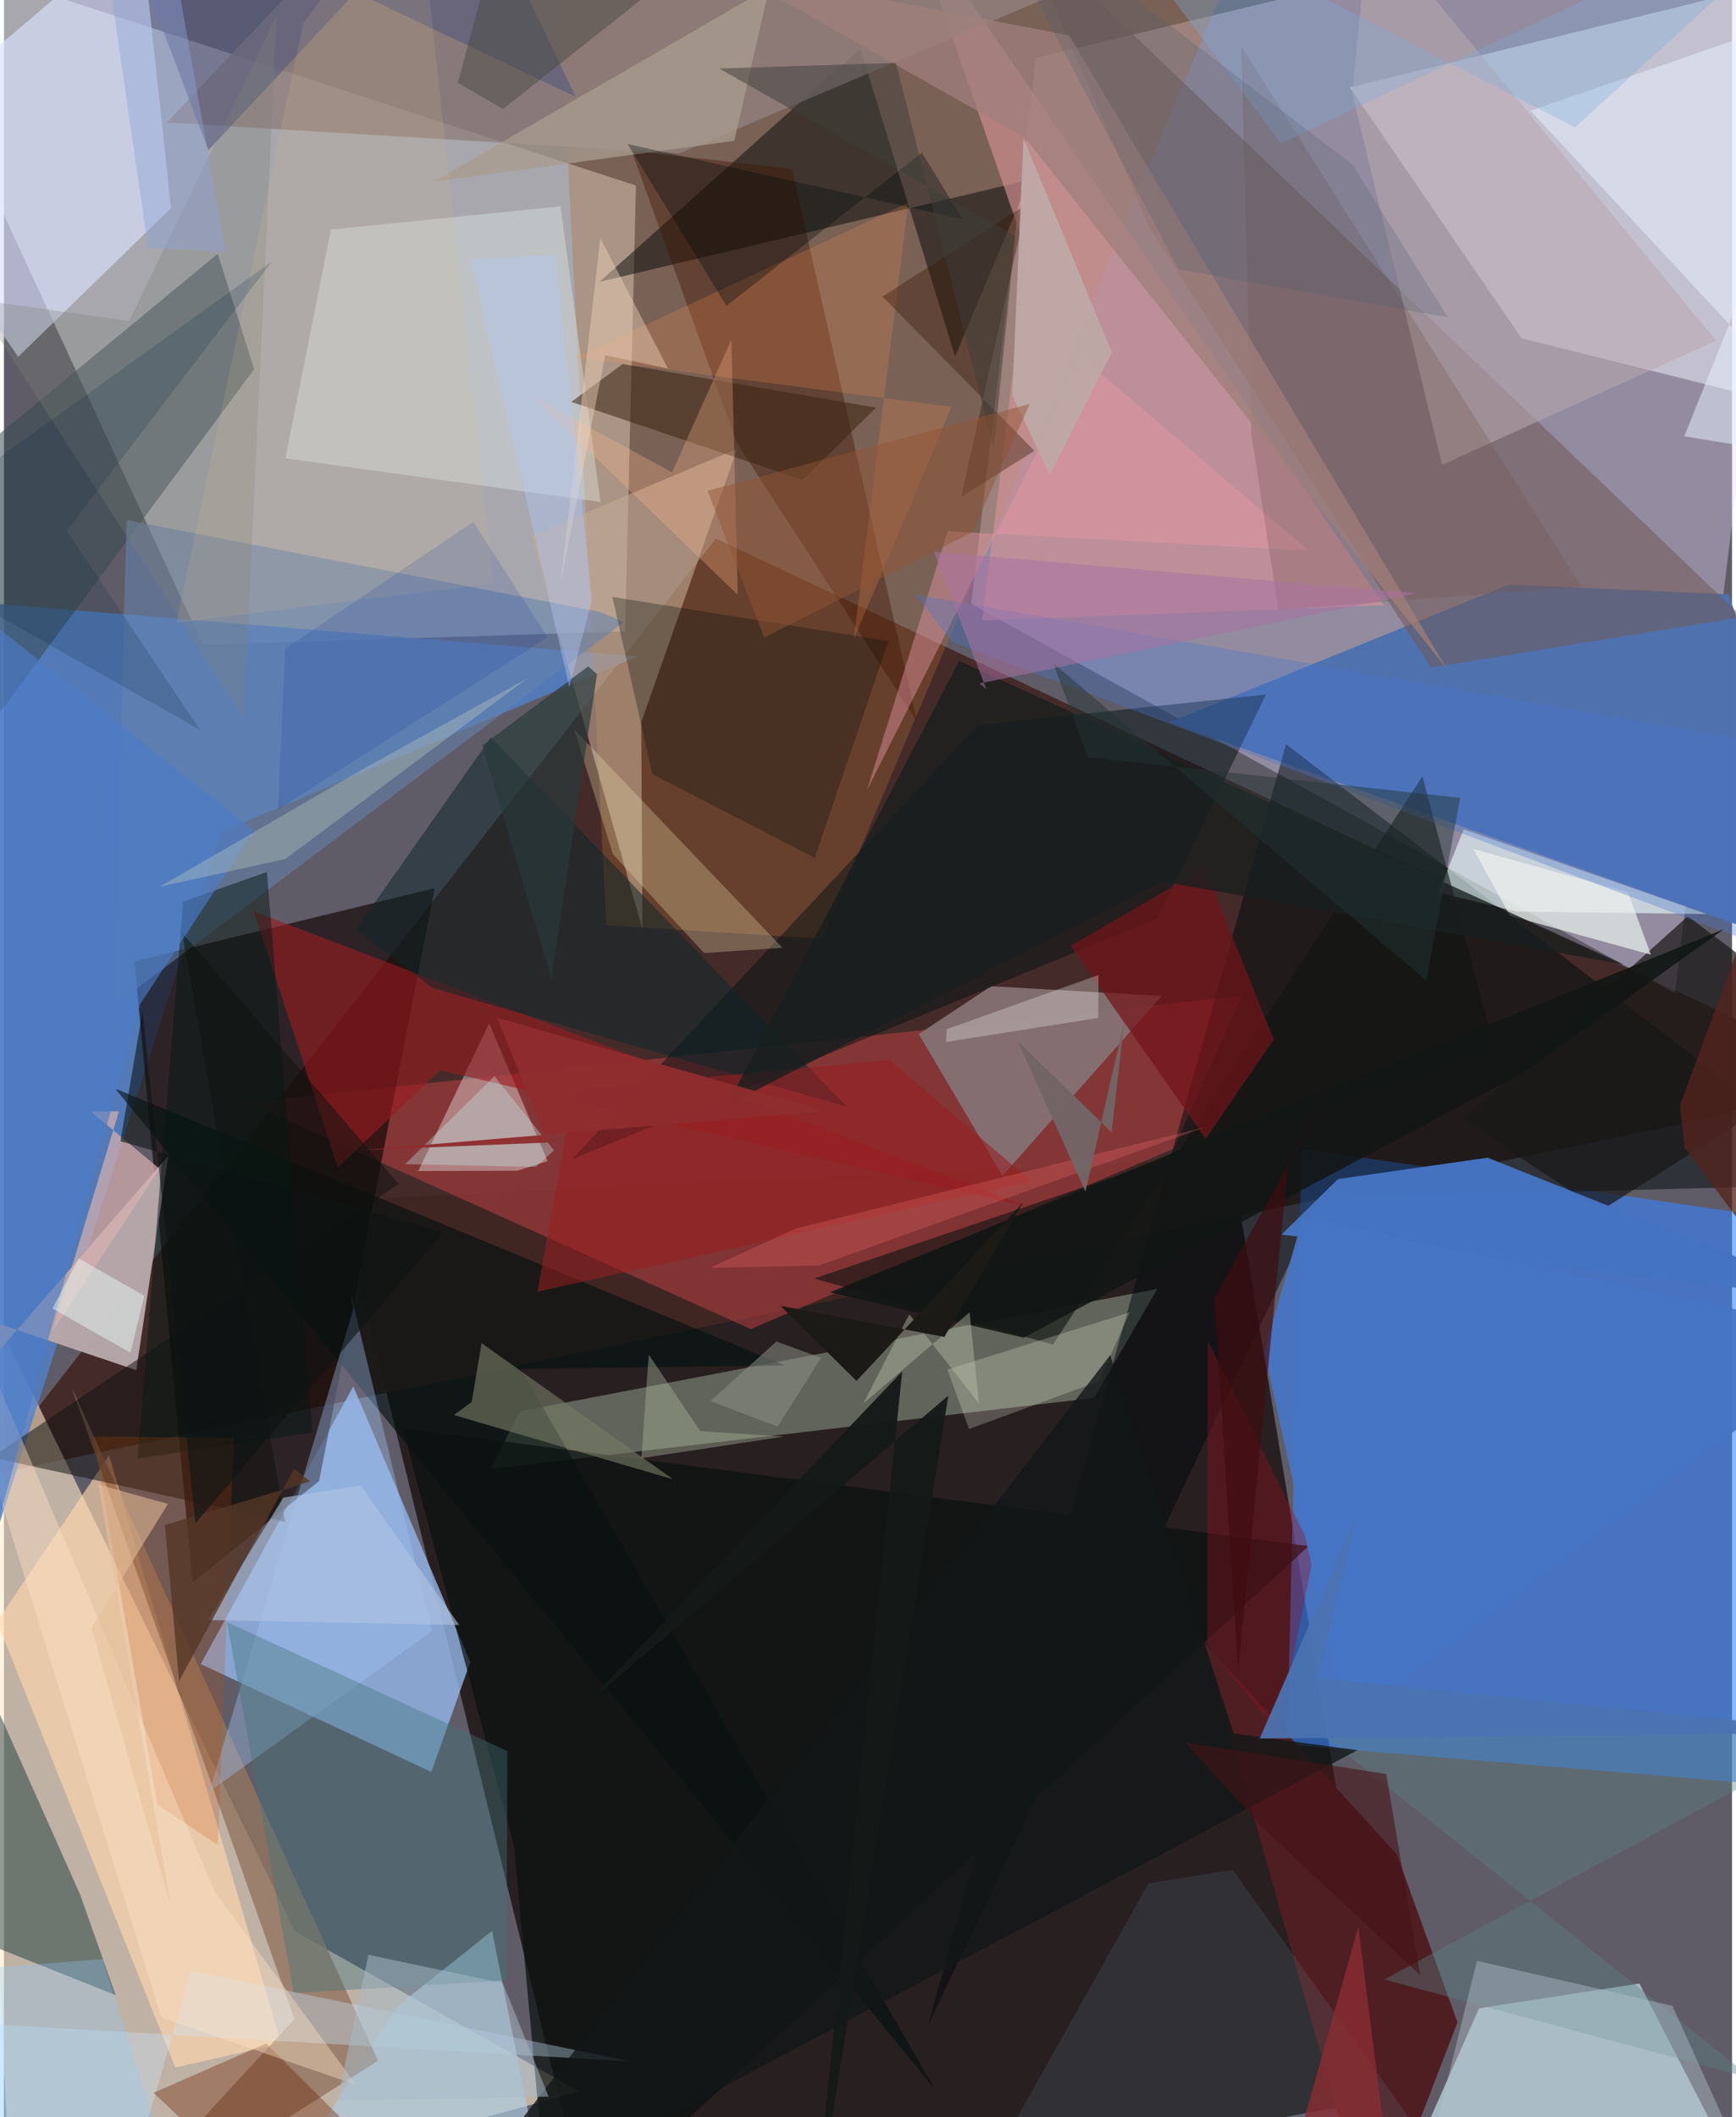 <svg xmlns="http://www.w3.org/2000/svg" width="228" height="278" viewBox="0 0 836 1024"><path fill="#605c67" d="M0 0h836v1024H0z"/><path fill="#100702" fill-opacity=".702" d="M669.473 1014.675l-75.764-454.62-431.444 20.358L286.058 1086z"/><path fill="#f9ffff" fill-opacity=".463" d="M-62-29.966L305.742 89.74l-5.237 215.658-204.3 6.458z"/><path fill="#422724" fill-opacity=".925" d="M880.984 513.152l-47.038 25.81-843.4 175.027L344.42 260.453z"/><path fill="#e8d9fa" fill-opacity=".38" d="M874.245-62L499.266 27.982l-31.304 264.104L808.4 480.4z"/><path fill="#ffebcd" fill-opacity=".6" d="M-17.836 609.078l158.69 325.126 137.658 77.447L3.915 1086z"/><path fill="#3585ff" fill-opacity=".584" d="M620.752 843.792l7.01-288.196L898 595.02v271.854z"/><path fill="#94b7e8" fill-opacity=".8" d="M206.74 857.013L95.17 804.85l73.826-134.309 56.63 133.315z"/><path fill="#5180c8" fill-opacity=".808" d="M306.57 317.499l-201.2 84.694L-8.085 755.297-62 287.262z"/><path fill="#af3e41" fill-opacity=".592" d="M361.316 642.83L118.178 533.29l480.55-51.638-32.836 73.892z"/><path fill="#130705" fill-opacity=".659" d="M91.191 765.419l-28.057-300.48 145.231-35.34-55.886 286.695z"/><path fill="#f1f4fd" fill-opacity=".506" d="M734.11 163.594L898 204.584V-18.231L651.112 42.28z"/><path fill="#4f71ae" fill-opacity=".992" d="M898 468.392L563.937 349.32l164.107-66.595 106.226 4.752z"/><path fill="#c7e2ec" fill-opacity=".675" d="M662.81 1086l50.83-114.669 77.542-11.967L856.45 1086z"/><path fill="#af6f33" fill-opacity=".322" d="M613.95-62L395.86 454.083l-104.496-6.578-24.401-487.672z"/><path fill="#a8b9a1" fill-opacity=".447" d="M249.582 682.612l308.359-59.214-30.582 52.72-291.915 34.305z"/><path fill="#000b0e" fill-opacity=".51" d="M898 572.728l-261.022 6.628-190.12 400.736L620.22 359.967z"/><path fill="#b5a7a9" fill-opacity=".98" d="M64.007 662.693L79.535 558.99-62 721.956V620.181z"/><path fill="#705a57" fill-opacity=".553" d="M840.894 298.457l-150.629 24.445-135.874-212.359L491.02-36.18z"/><path fill="#d9e0fc" fill-opacity=".659" d="M-62 72.803L66.09-36.227l14.717 136.895-73.914 71.908z"/><path fill="#070907" fill-opacity=".498" d="M496.022 86.96l-35.893 85.477-45.846-149.013L288.05 136.34z"/><path fill="#d49294" fill-opacity=".647" d="M495.18 123.225l-21.96 176.943 194.44-7.412L437.61-43.028z"/><path fill="#34474f" fill-opacity=".522" d="M121.011 178.56l-17.569-55.83-149.03 122.933L-62 425.597z"/><path fill="#867273" fill-opacity=".929" d="M442.505 500.145l35.05-23.142 82.524 4.704-77.014 86.955z"/><path fill="#000f12" fill-opacity=".475" d="M274.751 560.729l283.145-116.46 52.638-108.378-139.344 14.773z"/><path fill="#ffd8ae" fill-opacity=".639" d="M82.9 999.978l51.19-11.651-83.23-284.409-54.232 80.44z"/><path fill="#91807e" fill-opacity=".82" d="M78.823 59.25l247.979 14.93L648.738-62H193.41z"/><path fill="#c3aa94" fill-opacity=".596" d="M354.722 217.034l-46.423 132.395.597 100-53.9-190.145z"/><path fill="#4f1f23" fill-opacity=".996" d="M580.9 794.852l81.708 288.876 40.564-105.632-29.308-81.171z"/><path fill="#0f2f34" fill-opacity=".455" d="M36.944 916.577l17.09 48.371L-62 918.758V694.374z"/><path fill="#ebfefe" fill-opacity=".604" d="M823.824 442.088L706.166 401.13l-12.19 30.567 37.975 9.199z"/><path fill="#f3f1f1" fill-opacity=".396" d="M248.378 566.233l14.595-4.64-28.238-66.643-34.3 71.444z"/><path fill="#afcde3" fill-opacity=".671" d="M116.41 1086l74.245-115.978 45.47-36.117 27.496 137.63z"/><path fill="#00100f" fill-opacity=".596" d="M450.144 1010.214l-200.148-348.11 127.803-1.69-323.932-133.86z"/><path fill="#917560" fill-opacity=".808" d="M39.499 1086l101.027-109.42L32.792 671.208 180.99 996.756z"/><path fill="#0b1210" fill-opacity=".718" d="M246.754 892.908L264.664 1086l366.479-338.203-438.264-56.967z"/><path fill="#f3fffb" fill-opacity=".306" d="M136.165 221.683l152.45 21.134-19.399-143.01-111.043 11.202z"/><path fill="#991b20" fill-opacity=".608" d="M161.53 564.6l-40.782-123.85 374.659 142.931-284.456-66.048z"/><path fill="#3f1300" fill-opacity=".396" d="M441.707 349.007l-87.127-134.81-50.97-141.26 77.523 8.676z"/><path fill="#6482ac" fill-opacity=".569" d="M299.796 300.934l-11.376-4.943-229.1-44.426-6.13 234.866z"/><path fill="#191717" fill-opacity=".71" d="M705.622 541.346l66.768 44.22L898 505.936l-83.4-62.774z"/><path fill="#4573c1" fill-opacity=".98" d="M618 597.159l273.184 31.864-173.454-69.09-72.373 10.338z"/><path fill="#0c2529" fill-opacity=".518" d="M207.42 477.912l200.142 57.299L235.58 356.688l-65.297 92.794z"/><path fill="#747965" fill-opacity=".631" d="M226.267 678.095l4.797-28.484 92.66 65.89-106.02-31.089z"/><path fill="#b7a7af" fill-opacity=".561" d="M828.254 164.736l-132.548 60.089L652.218 44.95l8.423-83.725z"/><path fill="#131211" fill-opacity=".518" d="M-5.92 704.857L190.97 572.62 86.205 451.191l49.84 284.87z"/><path fill="#101513" fill-opacity=".612" d="M391.899 618.377L507.515 650.3l178.698-274.784 34.808 131.285z"/><path fill="#e4f0ff" fill-opacity=".525" d="M812.883 211.03L898-1.567 738.467 53.54 898 224.84z"/><path fill="#020e0c" fill-opacity=".294" d="M427.847 310.095L294.33 288.696l19.373 85.73 78.568 40.514z"/><path fill="#a1c3f5" fill-opacity=".38" d="M207.034 788.922L99.333 866.528l69.754-233.518-1.319-7.336z"/><path fill="#fff0bb" fill-opacity=".267" d="M275.809 352.694l18.779 60.463 44.136 47.814 37.867-2.563z"/><path fill="#3d2613" fill-opacity=".549" d="M386.335 232.149l35.588-34.992-122.656-21.061-24.793 18.279z"/><path fill="#41737c" fill-opacity=".392" d="M140.256 963.994l102.854-6.144.433-110.904-135.658-62.393z"/><path fill="#721419" fill-opacity=".714" d="M516.033 457.459l64.886-37.682 33.361 82.998-32.93 48.062z"/><path fill="#cbe6fd" fill-opacity=".357" d="M-53.007 976.325L51.897 1086l38.69-132.776 212.61 43.824z"/><path fill="#d7b1af" fill-opacity=".702" d="M75.271 565.294l-33.284-27.689 13.635-.053L23.28 644.298z"/><path fill="#7cc7e5" fill-opacity=".106" d="M479.37 1043.432l74.3-132.46 40.78-6.596 110.852 155.753z"/><path fill="#e898a6" fill-opacity=".435" d="M456.588 256.955L417.433 382.36 522.37 173.554l108.844 92.77z"/><path fill="#f2f7e5" fill-opacity=".243" d="M466.883 691.166l62.918-23.131 14.772-33.316-88.157 27.674z"/><path fill="#6d2101" fill-opacity=".369" d="M149.87 1086h75.096l-98.147-97.638-54.433 23.838z"/><path fill="#980e21" fill-opacity=".365" d="M633.632 751.31l-51.265-102.88-.242 147.156 34.354 42.427z"/><path fill="#a99b8e" fill-opacity=".765" d="M466.712-62h-83.76L353.326 68.118 207.874 87.877z"/><path fill="#ebf2ed" fill-opacity=".706" d="M710.843 410.626l74.77 20.866 11.125 30.274-68.17-18.86z"/><path fill="#fd924e" fill-opacity=".224" d="M276.209 172.959l182.243 23.823-47.366 112.496L437.501 98.13z"/><path fill="#061713" fill-opacity=".482" d="M149.255 692.86l-84.659 12.654L86.69 436.085l40.542-14.35z"/><path fill="#961e1f" fill-opacity=".553" d="M497.129 571.45l-68.614-58.867-152.753 14.62-17.679 97.546z"/><path fill="#555a7c" fill-opacity=".604" d="M276.61 46.85L224.52-62 98.918 72.67 47.9-62z"/><path fill="#4878d0" fill-opacity=".337" d="M458.945 310.632l417.493 156.677-18.226-106.747-417.46-73.051z"/><path fill="#c54900" fill-opacity=".2" d="M43.18 694.737l67.997.745-7.712 196.963-29.203-19.65z"/><path fill="#3a1a09" fill-opacity=".388" d="M498.518 218.036l-73.544-74.618 69.7-44.536-31.665 141.47z"/><path fill="#745450" fill-opacity=".278" d="M603.438 209.85l13.066 85.168 146.53-11.33-164.439-261.46z"/><path fill="#ffe2c9" fill-opacity=".4" d="M-62 530.783l164.02 384.32 68.38 93.326-94.25-32.61z"/><path fill="#b0c4e4" fill-opacity=".6" d="M135.145 724.357l-36.36 59.181 121.433 2.41-47.73-67.49z"/><path fill="#181e1f" fill-opacity=".769" d="M560.411 426.35l223.234 40.15-321.542-146.86L349.93 534.468z"/><path fill="#598283" fill-opacity=".388" d="M667.69 957.418L898 833.33l-260.55 5.474 208.392 166.489z"/><path fill="#4b7cca" fill-opacity=".616" d="M65.844 485.743l-79.92 291.586L-62 256.757l183.004 145.132z"/><path fill="#00090d" fill-opacity=".341" d="M444.128 73.833l-94.606 74.072-47.841-78.277 162.092 36.434z"/><path fill="#4675c6" fill-opacity=".925" d="M628.337 588.862l-18.663 65.023 39.978 180.152L898 646.103z"/><path fill="#121717" fill-opacity=".792" d="M654.786 846.493l-59.78-8.054-59.821-183.023L203.549 1086z"/><path fill="#c0d0c1" fill-opacity=".349" d="M172.71 372.5l80.31-44.314-116.891 87.26-60.78 13.443z"/><path fill="#ffb78b" fill-opacity=".298" d="M323.23 228.491l-68.225-37.24 99.992 96.472-3.08-123.528z"/><path fill="#b3c2cc" fill-opacity=".427" d="M807.161 970.17l-94.569-21.777L678.55 1086l172.945-17.657z"/><path fill="#121614" fill-opacity=".878" d="M399.563 625.051l93.695 21.925L734.86 518.825l97.24-69.468z"/><path fill="#a07f7a" fill-opacity=".745" d="M350.32-14.742l143.727 81.553 204.12 256.88-182.85-306.583z"/><path fill="#b8c0aa" fill-opacity=".435" d="M471.702 678.931l-33.73-43.28-22.265 43.207 51.446-44.112z"/><path fill="#872c33" fill-opacity=".82" d="M655.198 931.893L611.882 1086h-30.685 93.472z"/><path fill="#4c73b1" fill-opacity=".929" d="M635.906 811.684l18.647-78.87-47.063 108.044L898 838.087z"/><path fill="#a8b298" fill-opacity=".42" d="M336.797 692.18l40.56 2.639-69.01 10.445 3.596-50.087z"/><path fill="#283a3a" fill-opacity=".667" d="M286.91 326.025l-4.265-3.711-51.25 38.2 33.444 112.964z"/><path fill="#bda8a5" fill-opacity=".976" d="M535.982 170.421L493.228 66.824l-5.433 124.462 18.134 38.36z"/><path fill="#e56766" fill-opacity=".318" d="M581.672 544.97l-187.517 67.147-52.666 1.111 41.624-19.054z"/><path fill="#f1d6bd" fill-opacity=".427" d="M321.226 178.236l-30.375-6.431L269.2 282.73l19.308-167.584z"/><path fill="#1c1a17" d="M375.67 631.613l36.782 36.282 80.606-86.366-38.128 65.085z"/><path fill="#fffeff" fill-opacity=".282" d="M456.067 497.805l73.472-26.24-.155 20.758-73.637 11.64z"/><path fill="#4e4b45" fill-opacity=".51" d="M386.21-62L241.473 52.729l-21.88-12.596 18.177-68.312z"/><path fill="#7baddc" fill-opacity=".329" d="M895.446-62l-135.4 123.574L519.497-62l98.27 131.331z"/><path fill="#c5f2ef" fill-opacity=".333" d="M257.206 564.399l-63.139-1.34 43.195-42.532 28.842 35.862z"/><path fill="#543626" fill-opacity=".78" d="M77.862 737.612l70.233-21.082-7.698-6.161-55.68 102.649z"/><path fill="#7f807a" fill-opacity=".298" d="M-14.505 144.784l130.491 202.345 15.99-339.567-71.399 147.674z"/><path fill="#0d1414" fill-opacity=".584" d="M212.41 595.988L56.342 551.993l10.726-63.062L92.632 736.77z"/><path fill="#dfc187" fill-opacity=".149" d="M199.14-62l37.83 344.139-153.515 19.05 61.28-289.87z"/><path fill="#233333" fill-opacity=".471" d="M524.488 366.193l180.01 19.697-16.442 88.393L507.512 320.64z"/><path fill="#aa72a3" fill-opacity=".529" d="M475.214 333.3l-3.352-2.71 211.72-43.615-233.62-20.098z"/><path fill="#736465" fill-opacity=".992" d="M541.947 494.255l-18.75 82.056-32.675-72.627 45.338 43.966z"/><path fill="#8d9187" fill-opacity=".525" d="M341.716 677.653l31.971-28.811 21.588 7.902-21.007 33.243z"/><path fill="#ebfffa" fill-opacity=".439" d="M61.155 654.257l6.789-27.504-31.768-18.135-12.678 24.267z"/><path fill="#062946" fill-opacity=".184" d="M30.366 256.663l64.366 96.288L-62 264.27l191.732-137.856z"/><path fill="#3e3d39" fill-opacity=".498" d="M346.028 33.15l85.444-2.728 47.368 186.536 10.382-102.76z"/><path fill="#002699" fill-opacity=".137" d="M263.04 308.18l-130.491 83.388 3.54-77.843 90.899-61.274z"/><path fill="#141917" fill-opacity=".957" d="M434.555 663.31L280.6 825.194l176.252-150.16L390.713 1086z"/><path fill="#506171" fill-opacity=".255" d="M698.536 153.502l-130.38-23.216L467.03-62 652.435 79.738z"/><path fill="#b1c8f6" fill-opacity=".408" d="M273.506 332.322l11.004-42.491-17.659-166.52-41.013 2.004z"/><path fill="#8fa2d7" fill-opacity=".431" d="M48.531-26.263L74.511-62l32.69 183.825-37.43-1.897z"/><path fill="#a7bbc8" fill-opacity=".514" d="M176.329 945.482l65.03 13.729 22.139 54.856-102.247 1.962z"/><path fill="#925534" fill-opacity=".467" d="M496.3 195.349l-27.946 62.128-100.568 50.86-27.409-70.929z"/><path fill="#54241d" fill-opacity=".765" d="M898 299.025L866.762 627.16l-53.676-72.067-2.3-20.485z"/><path fill="#451417" fill-opacity=".596" d="M571.406 842.807l97.301 15.214 16.466 97.353-76.178-71.316z"/><path fill="#8cc9f9" fill-opacity=".314" d="M91.858 1086L47.72 947.561-62 956.046l37.07 65.172z"/><path fill="#e6bf99" fill-opacity=".557" d="M42.366 787.306l36.949-59.918-33.646-9.371 34.893 203.18z"/><path fill="#3f0b10" fill-opacity=".659" d="M585.488 627.932L597.052 808l24.331-245.854 26.731-47.168z"/><path fill="#8e2c2e" fill-opacity=".957" d="M238.582 492.314l24.434 60.306-88.94 3.591 223.78-18.749z"/></svg>
